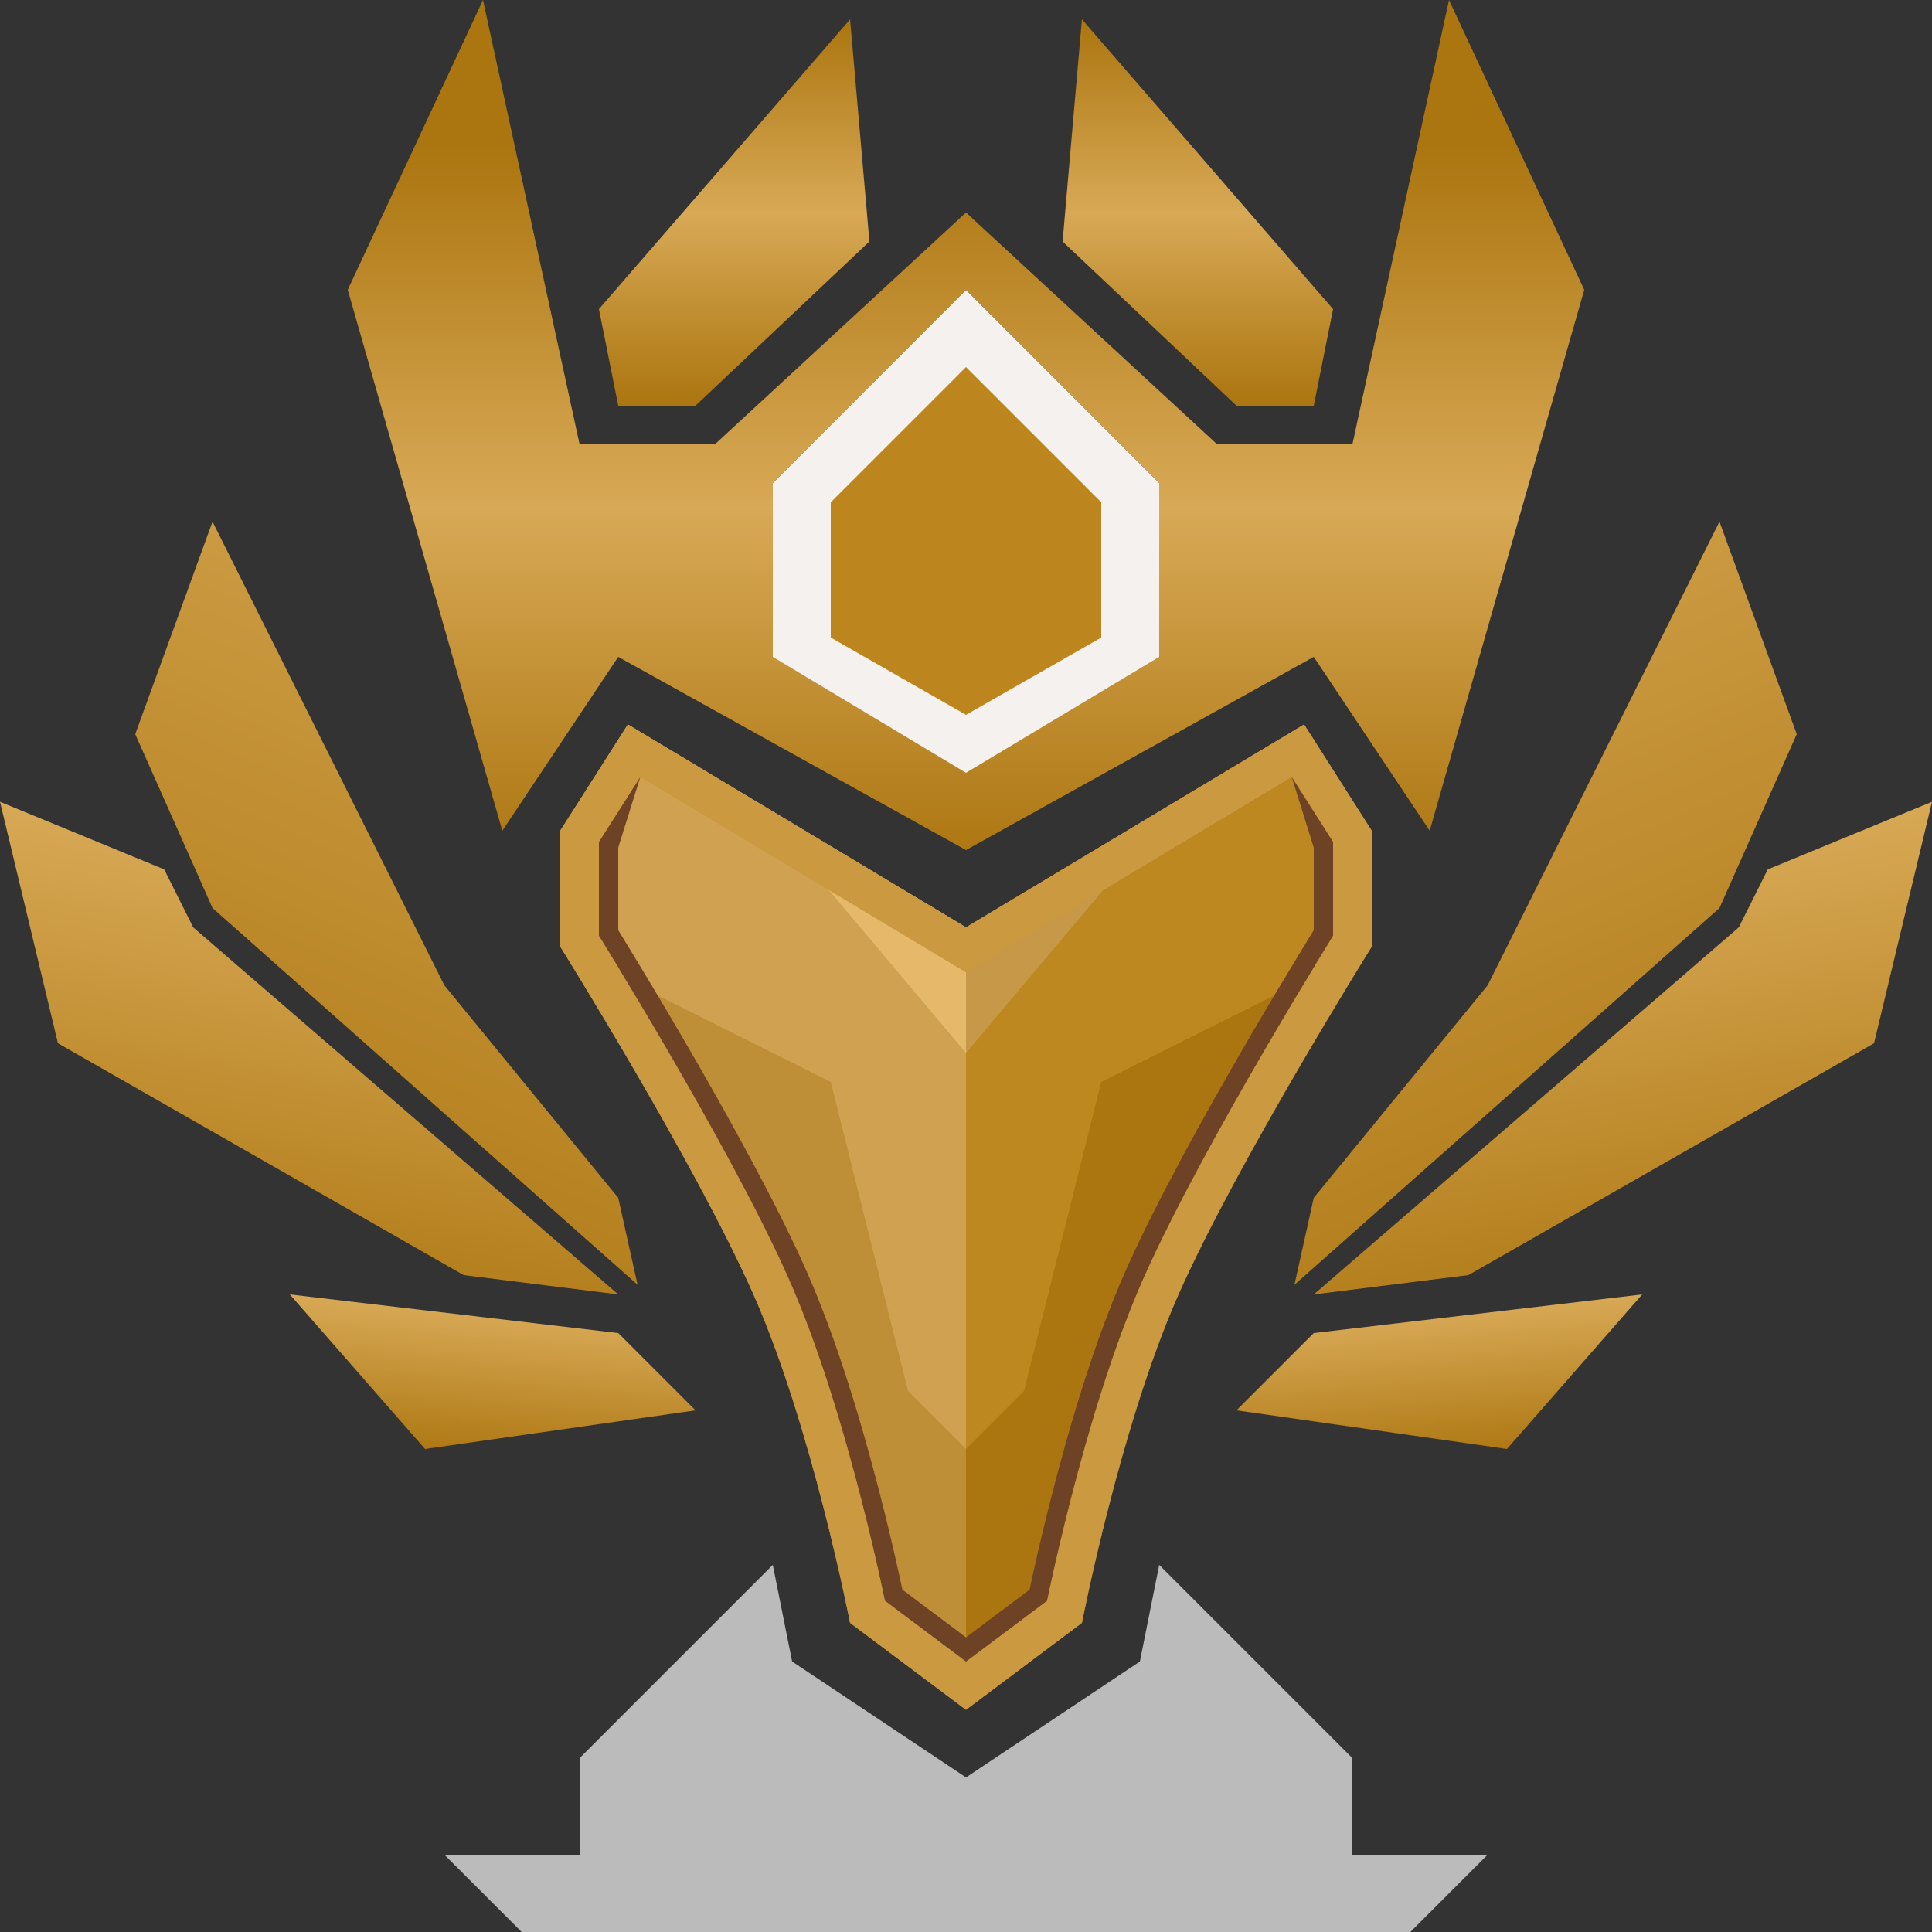 <svg width="100" height="100" viewBox="0 0 100 100" fill="none" xmlns="http://www.w3.org/2000/svg">
<rect x="0" y="0" width="100" height="100" fill="#333333" stroke="none"/>
<g id="Group 463">
<g id="Group 202">
<path id="Vector 255" d="M36 21L45 12.5L44 1L31 16L32 21H36Z" fill="url(#paint0_linear_3636_7445)"/>
<path id="Vector 263" d="M23 51L32 62L33 66.5L11 47L7 38L11 27L23 51Z" fill="url(#paint1_linear_3636_7445)"/>
<path id="Vector 264" d="M10 48L32 67L24 66L3 54L0 41.5L8.5 45L10 48Z" fill="url(#paint2_linear_3636_7445)"/>
<path id="Vector 265" d="M36 73L32 69L15 67L22 75L36 73Z" fill="url(#paint3_linear_3636_7445)"/>
<path id="Vector 267" d="M64 21L55 12.5L56 1L69 16L68 21H64Z" fill="url(#paint4_linear_3636_7445)"/>
<path id="Union" fill-rule="evenodd" clip-rule="evenodd" d="M50 15L40 25V35.144L50 40.858L60 35.144V25L50 15Z" fill="#F5F1EE"/>
<path id="Union_2" fill-rule="evenodd" clip-rule="evenodd" d="M37 23L50 11L63 23H70L75 0L82 15L74 43L68 34L50 44L32 34L26 43L18 15L25 0L30 23H37ZM60 34V25L50 15L40 25V34L50 40L60 34Z" fill="url(#paint5_linear_3636_7445)"/>
<path id="Union_3" fill-rule="evenodd" clip-rule="evenodd" d="M50 19L43 26V33L50 37L57 33V26L50 19Z" fill="#BC851E"/>
<path id="Union_4" fill-rule="evenodd" clip-rule="evenodd" d="M50 88.5L44 84C44 84 42.027 73.834 39 67C35.973 60.166 29 49 29 49V43L32.5 37.5L50 48V88.5Z" fill="#BF8F38"/>
<path id="Union_5" fill-rule="evenodd" clip-rule="evenodd" d="M50 88.5L56 84C56 84 57.973 73.834 61 67C64.027 60.166 71 49 71 49V43L67.5 37.5L50 48V88.5Z" fill="#AB750F"/>
<path id="Union_6" fill-rule="evenodd" clip-rule="evenodd" d="M50 75L53 72L57 56L71 49V43L67.5 37.5L50 48V75Z" fill="#BE8821"/>
<path id="Union_7" fill-rule="evenodd" clip-rule="evenodd" d="M50 75L47 72L43 56L29 49V43L32.5 37.5L50 48V75Z" fill="#CFA150"/>
<path id="Rectangle 574" d="M50 49L48 48L42 45L50 54.5V49Z" fill="#E6B96A"/>
<path id="Rectangle 575" d="M50 49L52 48L58 45L50 54.5V49Z" fill="#C69848"/>
<path id="Union (Stroke)" fill-rule="evenodd" clip-rule="evenodd" d="M50 48L32.5 37.5L29 43V49C29 49 35.973 60.166 39 67C42.027 73.834 44 84 44 84L50 88.5L56 84C56 84 57.973 73.834 61 67C64.027 60.166 71 49 71 49V43L67.5 37.5L50 48ZM66.859 40.217L50 50.332L33.142 40.217L31 43.582V48.431C31.003 48.435 31.005 48.439 31.008 48.443C31.206 48.765 31.493 49.232 31.846 49.813C32.552 50.974 33.525 52.595 34.594 54.431C36.718 58.082 39.267 62.664 40.829 66.19C42.41 69.761 43.692 74.138 44.572 77.566C45.015 79.291 45.362 80.799 45.598 81.877C45.682 82.26 45.752 82.59 45.808 82.856L50 86L54.192 82.856C54.248 82.59 54.318 82.26 54.402 81.877C54.638 80.799 54.985 79.291 55.428 77.566C56.308 74.138 57.59 69.761 59.171 66.19C60.733 62.664 63.282 58.082 65.406 54.431C66.475 52.595 67.448 50.974 68.154 49.813C68.507 49.232 68.794 48.765 68.992 48.443C68.995 48.439 68.997 48.435 69 48.431V43.582L66.859 40.217Z" fill="#CB9A40"/>
<path id="Union (Stroke) (Stroke)" fill-rule="evenodd" clip-rule="evenodd" d="M68 48.147V43.874L66.859 40.217L50 50.332L33.142 40.217L32 43.874V48.147C32.186 48.449 32.423 48.836 32.701 49.293C33.409 50.459 34.385 52.085 35.458 53.928C37.584 57.581 40.157 62.205 41.743 65.785C43.358 69.432 44.657 73.874 45.541 77.317C45.987 79.056 46.337 80.576 46.575 81.662C46.624 81.888 46.669 82.095 46.709 82.281L50 84.75L53.291 82.281C53.331 82.095 53.376 81.888 53.425 81.662C53.663 80.576 54.013 79.056 54.459 77.317C55.343 73.874 56.642 69.432 58.257 65.785C59.843 62.205 62.416 57.581 64.542 53.928C65.615 52.085 66.591 50.459 67.299 49.293C67.577 48.836 67.814 48.449 68 48.147ZM54.192 82.856L50 86L45.808 82.856C45.752 82.59 45.682 82.26 45.598 81.877C45.362 80.799 45.015 79.291 44.572 77.566C43.692 74.138 42.41 69.761 40.829 66.19C39.267 62.664 36.718 58.082 34.594 54.431C33.525 52.595 32.552 50.974 31.846 49.813C31.493 49.232 31.206 48.765 31.008 48.443L31 48.431V43.582L33.142 40.217L50 50.332L66.859 40.217L69 43.582V48.431L68.992 48.443C68.794 48.765 68.507 49.232 68.154 49.813C67.448 50.974 66.475 52.595 65.406 54.431C63.282 58.082 60.733 62.664 59.171 66.19C57.59 69.761 56.308 74.138 55.428 77.566C54.985 79.291 54.638 80.799 54.402 81.877C54.318 82.26 54.248 82.59 54.192 82.856Z" fill="#6D4225"/>
<path id="Vector 274" d="M77 51L68 62L67 66.5L89 47L93 38L89 27L77 51Z" fill="url(#paint6_linear_3636_7445)"/>
<path id="Vector 275" d="M90 48L68 67L76 66L97 54L100 41.5L91.5 45L90 48Z" fill="url(#paint7_linear_3636_7445)"/>
<path id="Vector 276" d="M64 73L68 69L85 67L78 75L64 73Z" fill="url(#paint8_linear_3636_7445)"/>
</g>
<path id="Union_8" fill-rule="evenodd" clip-rule="evenodd" d="M50 97L50 100H27L23 96H30V91L40 81L41 86L50 92V96V97Z" fill="#BBBBBB"/>
<path id="Union_9" fill-rule="evenodd" clip-rule="evenodd" d="M50 97L50 100H73L77 96H70V91L60 81L59 86L50 92V96V97Z" fill="#BBBBBB"/>
</g>
<defs>
<linearGradient id="paint0_linear_3636_7445" x1="38" y1="1" x2="38" y2="21" gradientUnits="userSpaceOnUse">
<stop stop-color="#AB750F"/>
<stop offset="0.5" stop-color="#D8A956"/>
<stop offset="1" stop-color="#AB750F"/>
</linearGradient>
<linearGradient id="paint1_linear_3636_7445" x1="27.992" y1="16.821" x2="5.492" y2="68.013" gradientUnits="userSpaceOnUse">
<stop stop-color="#D8A956"/>
<stop offset="1" stop-color="#AB750F"/>
</linearGradient>
<linearGradient id="paint2_linear_3636_7445" x1="26.831" y1="46.061" x2="22.355" y2="71.003" gradientUnits="userSpaceOnUse">
<stop stop-color="#D8A956"/>
<stop offset="1" stop-color="#AB750F"/>
</linearGradient>
<linearGradient id="paint3_linear_3636_7445" x1="32.608" y1="68.431" x2="31.92" y2="76.449" gradientUnits="userSpaceOnUse">
<stop stop-color="#D8A956"/>
<stop offset="1" stop-color="#AB750F"/>
</linearGradient>
<linearGradient id="paint4_linear_3636_7445" x1="62" y1="1" x2="62" y2="21" gradientUnits="userSpaceOnUse">
<stop stop-color="#AB750F"/>
<stop offset="0.5" stop-color="#D8A956"/>
<stop offset="1" stop-color="#AB750F"/>
</linearGradient>
<linearGradient id="paint5_linear_3636_7445" x1="42" y1="7.5" x2="42" y2="45" gradientUnits="userSpaceOnUse">
<stop stop-color="#AB750F"/>
<stop offset="0.5" stop-color="#D8A956"/>
<stop offset="1" stop-color="#AB750F"/>
</linearGradient>
<linearGradient id="paint6_linear_3636_7445" x1="72.007" y1="16.821" x2="94.508" y2="68.013" gradientUnits="userSpaceOnUse">
<stop stop-color="#D8A956"/>
<stop offset="1" stop-color="#AB750F"/>
</linearGradient>
<linearGradient id="paint7_linear_3636_7445" x1="73.169" y1="46.061" x2="77.645" y2="71.003" gradientUnits="userSpaceOnUse">
<stop stop-color="#D8A956"/>
<stop offset="1" stop-color="#AB750F"/>
</linearGradient>
<linearGradient id="paint8_linear_3636_7445" x1="67.392" y1="68.431" x2="68.08" y2="76.449" gradientUnits="userSpaceOnUse">
<stop stop-color="#D8A956"/>
<stop offset="1" stop-color="#AB750F"/>
</linearGradient>
</defs>
</svg>
